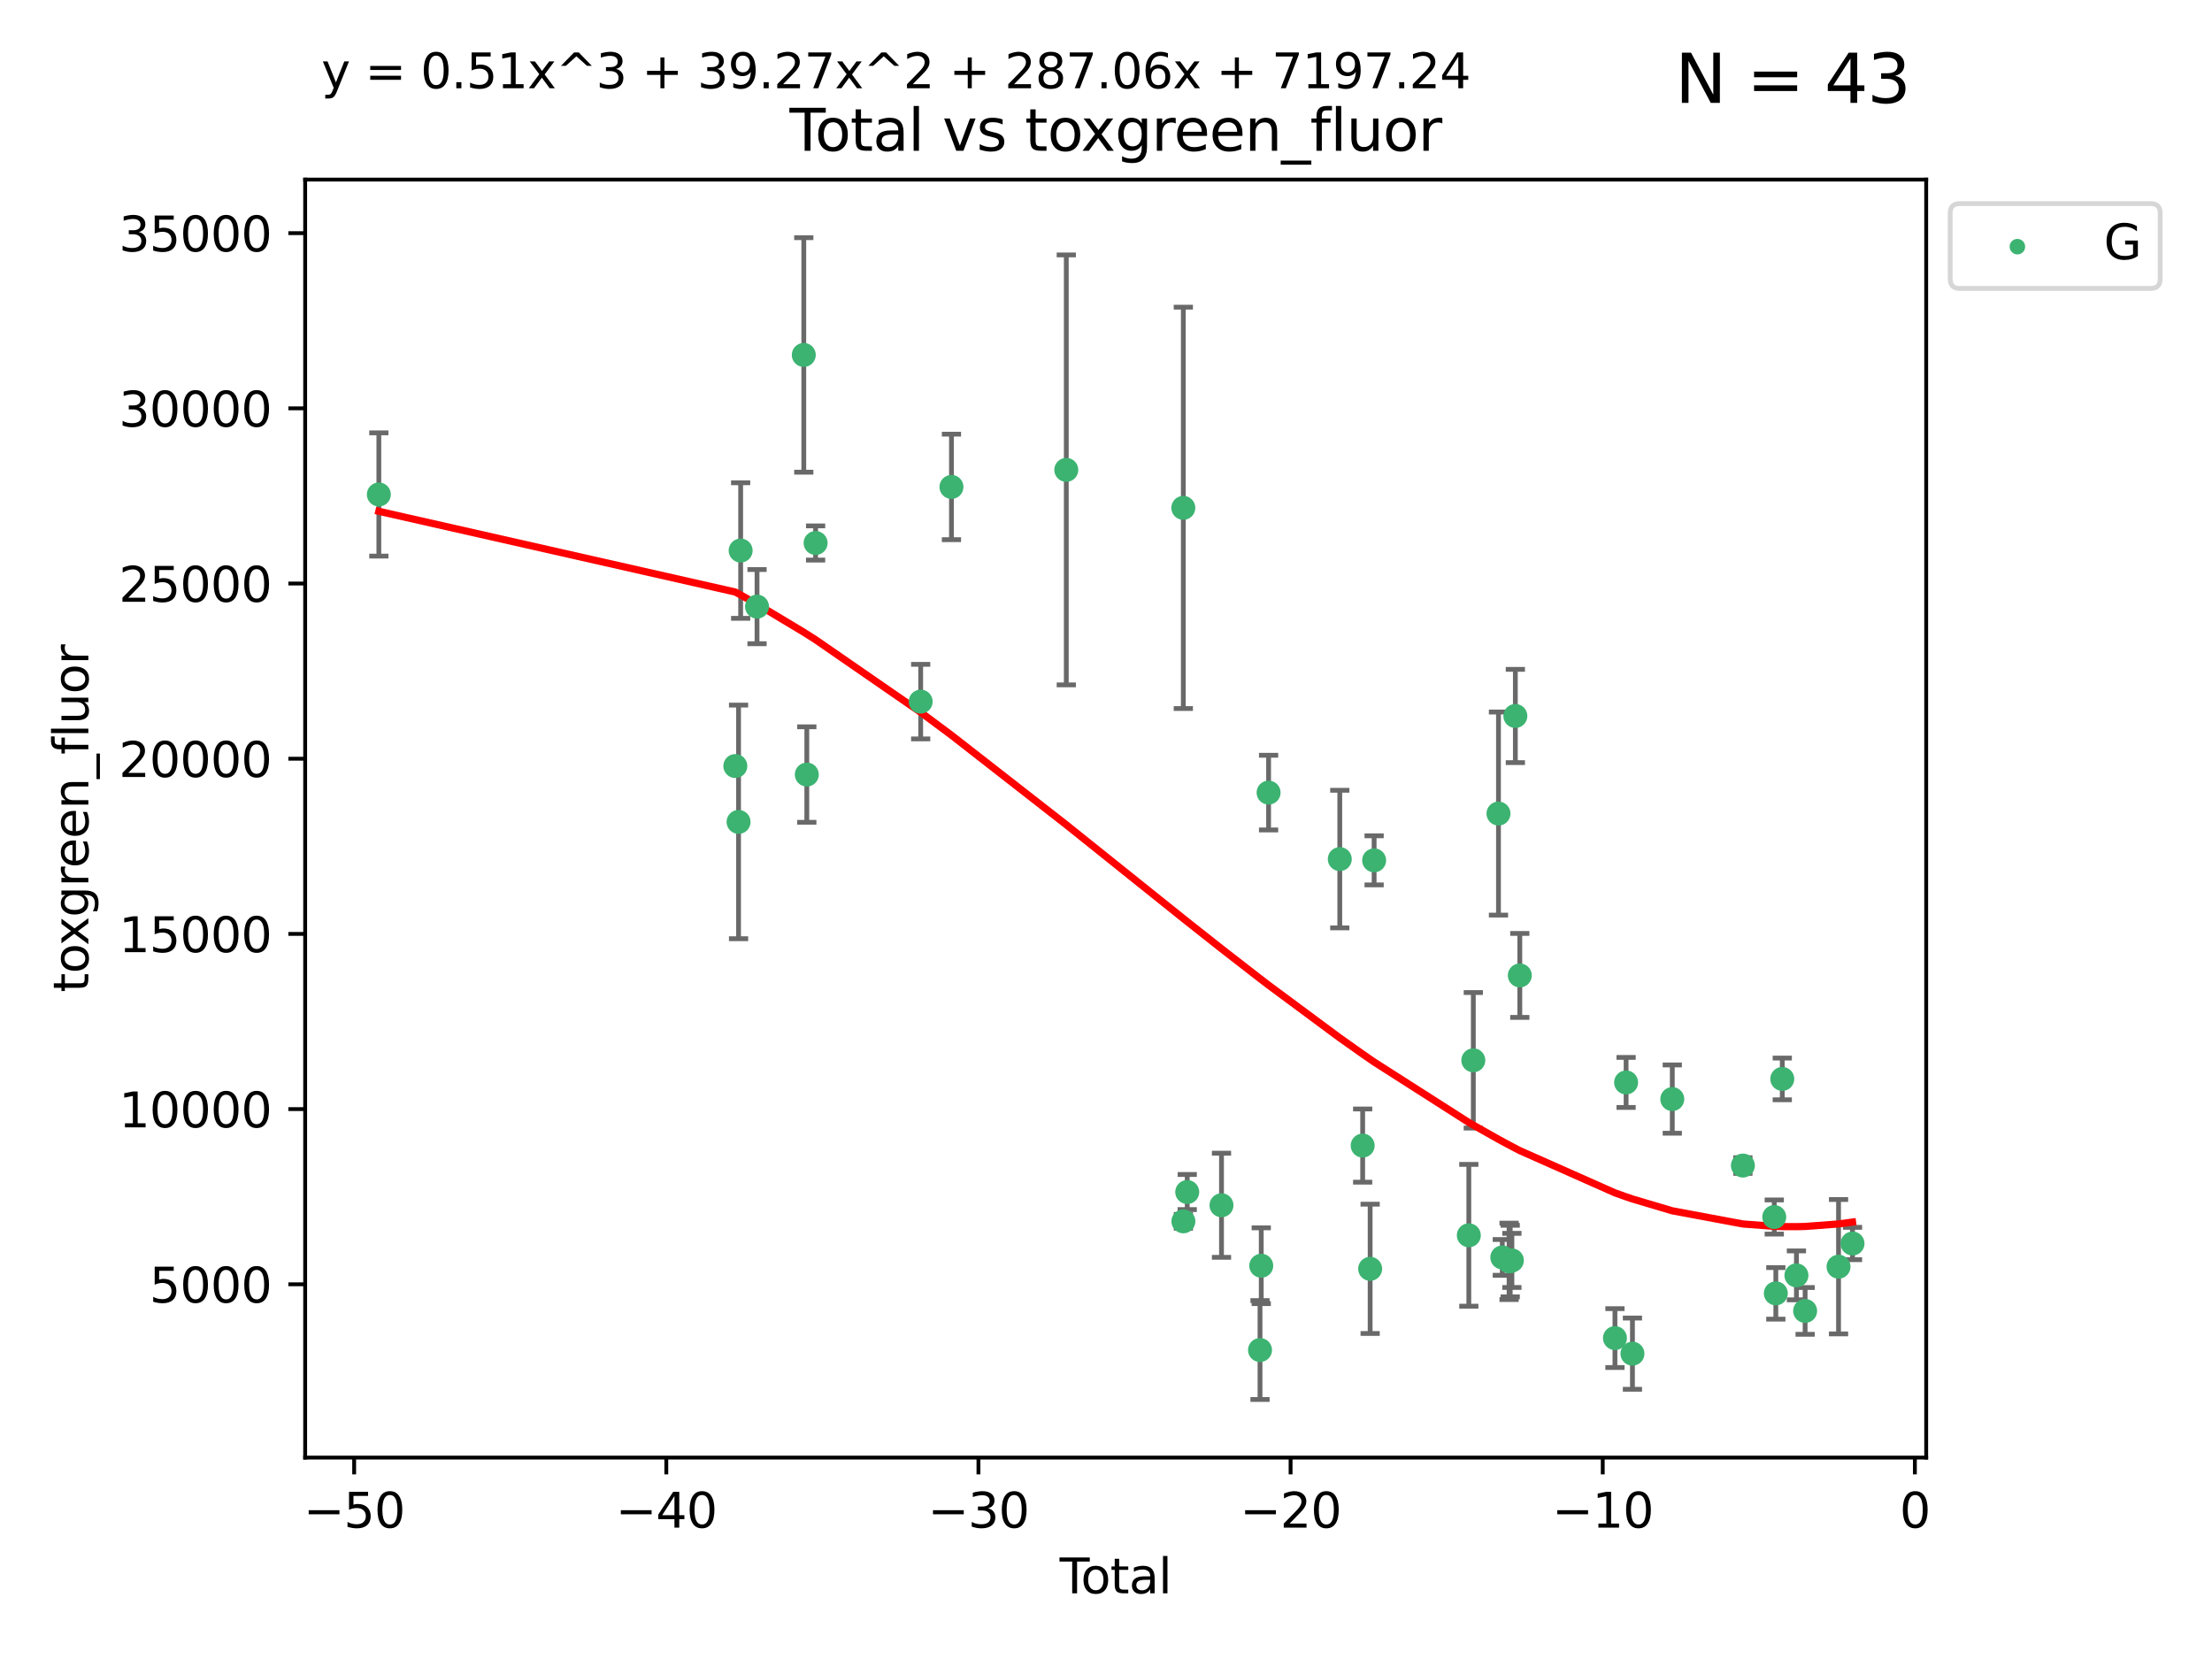 <?xml version="1.0" encoding="utf-8" standalone="no"?>
<!DOCTYPE svg PUBLIC "-//W3C//DTD SVG 1.1//EN"
  "http://www.w3.org/Graphics/SVG/1.1/DTD/svg11.dtd">
<svg xmlns:xlink="http://www.w3.org/1999/xlink" width="460.8pt" height="345.6pt" viewBox="0 0 460.8 345.6" xmlns="http://www.w3.org/2000/svg" version="1.1">
 <defs>
  <style type="text/css">*{stroke-linejoin: round; stroke-linecap: butt}</style>
 </defs>
 <g id="figure_1">
  <g id="patch_1">
   <path d="M 0 345.6 
L 460.8 345.6 
L 460.8 0 
L 0 0 
z
" style="fill: #ffffff"/>
  </g>
  <g id="axes_1">
   <g id="patch_2">
    <path d="M 63.571 303.64 
L 401.26 303.64 
L 401.26 37.411 
L 63.571 37.411 
z
" style="fill: #ffffff"/>
   </g>
   <g id="PathCollection_1">
    <defs>
     <path id="mf32ba7cc0c" d="M 0 1.118 
C 0.297 1.118 0.581 1 0.791 0.791 
C 1 0.581 1.118 0.297 1.118 0 
C 1.118 -0.297 1 -0.581 0.791 -0.791 
C 0.581 -1 0.297 -1.118 0 -1.118 
C -0.297 -1.118 -0.581 -1 -0.791 -0.791 
C -1 -0.581 -1.118 -0.297 -1.118 0 
C -1.118 0.297 -1 0.581 -0.791 0.791 
C -0.581 1 -0.297 1.118 0 1.118 
z
" style="stroke: #3cb371"/>
    </defs>
    <g clip-path="url(#p4ca403c9b9)">
     <use xlink:href="#mf32ba7cc0c" x="78.921" y="103.006" style="fill: #3cb371; stroke: #3cb371"/>
     <use xlink:href="#mf32ba7cc0c" x="153.182" y="159.58" style="fill: #3cb371; stroke: #3cb371"/>
     <use xlink:href="#mf32ba7cc0c" x="153.856" y="171.22" style="fill: #3cb371; stroke: #3cb371"/>
     <use xlink:href="#mf32ba7cc0c" x="154.291" y="114.689" style="fill: #3cb371; stroke: #3cb371"/>
     <use xlink:href="#mf32ba7cc0c" x="157.703" y="126.371" style="fill: #3cb371; stroke: #3cb371"/>
     <use xlink:href="#mf32ba7cc0c" x="167.443" y="73.939" style="fill: #3cb371; stroke: #3cb371"/>
     <use xlink:href="#mf32ba7cc0c" x="168.073" y="161.354" style="fill: #3cb371; stroke: #3cb371"/>
     <use xlink:href="#mf32ba7cc0c" x="169.905" y="113.116" style="fill: #3cb371; stroke: #3cb371"/>
     <use xlink:href="#mf32ba7cc0c" x="191.794" y="146.162" style="fill: #3cb371; stroke: #3cb371"/>
     <use xlink:href="#mf32ba7cc0c" x="198.207" y="101.435" style="fill: #3cb371; stroke: #3cb371"/>
     <use xlink:href="#mf32ba7cc0c" x="222.127" y="97.884" style="fill: #3cb371; stroke: #3cb371"/>
     <use xlink:href="#mf32ba7cc0c" x="246.507" y="105.795" style="fill: #3cb371; stroke: #3cb371"/>
     <use xlink:href="#mf32ba7cc0c" x="246.522" y="254.425" style="fill: #3cb371; stroke: #3cb371"/>
     <use xlink:href="#mf32ba7cc0c" x="247.323" y="248.323" style="fill: #3cb371; stroke: #3cb371"/>
     <use xlink:href="#mf32ba7cc0c" x="254.461" y="251.076" style="fill: #3cb371; stroke: #3cb371"/>
     <use xlink:href="#mf32ba7cc0c" x="262.485" y="281.238" style="fill: #3cb371; stroke: #3cb371"/>
     <use xlink:href="#mf32ba7cc0c" x="262.74" y="263.676" style="fill: #3cb371; stroke: #3cb371"/>
     <use xlink:href="#mf32ba7cc0c" x="264.27" y="165.114" style="fill: #3cb371; stroke: #3cb371"/>
     <use xlink:href="#mf32ba7cc0c" x="279.101" y="178.965" style="fill: #3cb371; stroke: #3cb371"/>
     <use xlink:href="#mf32ba7cc0c" x="283.868" y="238.645" style="fill: #3cb371; stroke: #3cb371"/>
     <use xlink:href="#mf32ba7cc0c" x="285.426" y="264.32" style="fill: #3cb371; stroke: #3cb371"/>
     <use xlink:href="#mf32ba7cc0c" x="286.256" y="179.225" style="fill: #3cb371; stroke: #3cb371"/>
     <use xlink:href="#mf32ba7cc0c" x="305.983" y="257.336" style="fill: #3cb371; stroke: #3cb371"/>
     <use xlink:href="#mf32ba7cc0c" x="306.919" y="220.881" style="fill: #3cb371; stroke: #3cb371"/>
     <use xlink:href="#mf32ba7cc0c" x="312.16" y="169.48" style="fill: #3cb371; stroke: #3cb371"/>
     <use xlink:href="#mf32ba7cc0c" x="312.958" y="261.943" style="fill: #3cb371; stroke: #3cb371"/>
     <use xlink:href="#mf32ba7cc0c" x="314.367" y="262.761" style="fill: #3cb371; stroke: #3cb371"/>
     <use xlink:href="#mf32ba7cc0c" x="314.606" y="262.706" style="fill: #3cb371; stroke: #3cb371"/>
     <use xlink:href="#mf32ba7cc0c" x="314.954" y="262.569" style="fill: #3cb371; stroke: #3cb371"/>
     <use xlink:href="#mf32ba7cc0c" x="315.677" y="149.15" style="fill: #3cb371; stroke: #3cb371"/>
     <use xlink:href="#mf32ba7cc0c" x="316.605" y="203.198" style="fill: #3cb371; stroke: #3cb371"/>
     <use xlink:href="#mf32ba7cc0c" x="336.424" y="278.747" style="fill: #3cb371; stroke: #3cb371"/>
     <use xlink:href="#mf32ba7cc0c" x="338.746" y="225.494" style="fill: #3cb371; stroke: #3cb371"/>
     <use xlink:href="#mf32ba7cc0c" x="340.068" y="281.992" style="fill: #3cb371; stroke: #3cb371"/>
     <use xlink:href="#mf32ba7cc0c" x="348.366" y="228.959" style="fill: #3cb371; stroke: #3cb371"/>
     <use xlink:href="#mf32ba7cc0c" x="363.077" y="242.808" style="fill: #3cb371; stroke: #3cb371"/>
     <use xlink:href="#mf32ba7cc0c" x="369.611" y="253.528" style="fill: #3cb371; stroke: #3cb371"/>
     <use xlink:href="#mf32ba7cc0c" x="369.937" y="269.432" style="fill: #3cb371; stroke: #3cb371"/>
     <use xlink:href="#mf32ba7cc0c" x="371.279" y="224.761" style="fill: #3cb371; stroke: #3cb371"/>
     <use xlink:href="#mf32ba7cc0c" x="374.23" y="265.683" style="fill: #3cb371; stroke: #3cb371"/>
     <use xlink:href="#mf32ba7cc0c" x="376.04" y="273.09" style="fill: #3cb371; stroke: #3cb371"/>
     <use xlink:href="#mf32ba7cc0c" x="383.001" y="263.876" style="fill: #3cb371; stroke: #3cb371"/>
     <use xlink:href="#mf32ba7cc0c" x="385.911" y="259.048" style="fill: #3cb371; stroke: #3cb371"/>
    </g>
   </g>
   <g id="matplotlib.axis_1">
    <g id="xtick_1">
     <g id="line2d_1">
      <defs>
       <path id="m88206a048a" d="M 0 0 
L 0 3.5 
" style="stroke: #000000; stroke-width: 0.8"/>
      </defs>
      <g>
       <use xlink:href="#m88206a048a" x="73.777" y="303.64" style="stroke: #000000; stroke-width: 0.8"/>
      </g>
     </g>
     <g id="text_1">
      <!-- −50 -->
      <g transform="translate(63.224 318.238)scale(0.1 -0.1)">
       <defs>
        <path id="DejaVuSans-2212" d="M 678 2272 
L 4684 2272 
L 4684 1741 
L 678 1741 
L 678 2272 
z
" transform="scale(0.016)"/>
        <path id="DejaVuSans-35" d="M 691 4666 
L 3169 4666 
L 3169 4134 
L 1269 4134 
L 1269 2991 
Q 1406 3038 1543 3061 
Q 1681 3084 1819 3084 
Q 2600 3084 3056 2656 
Q 3513 2228 3513 1497 
Q 3513 744 3044 326 
Q 2575 -91 1722 -91 
Q 1428 -91 1123 -41 
Q 819 9 494 109 
L 494 744 
Q 775 591 1075 516 
Q 1375 441 1709 441 
Q 2250 441 2565 725 
Q 2881 1009 2881 1497 
Q 2881 1984 2565 2268 
Q 2250 2553 1709 2553 
Q 1456 2553 1204 2497 
Q 953 2441 691 2322 
L 691 4666 
z
" transform="scale(0.016)"/>
        <path id="DejaVuSans-30" d="M 2034 4250 
Q 1547 4250 1301 3770 
Q 1056 3291 1056 2328 
Q 1056 1369 1301 889 
Q 1547 409 2034 409 
Q 2525 409 2770 889 
Q 3016 1369 3016 2328 
Q 3016 3291 2770 3770 
Q 2525 4250 2034 4250 
z
M 2034 4750 
Q 2819 4750 3233 4129 
Q 3647 3509 3647 2328 
Q 3647 1150 3233 529 
Q 2819 -91 2034 -91 
Q 1250 -91 836 529 
Q 422 1150 422 2328 
Q 422 3509 836 4129 
Q 1250 4750 2034 4750 
z
" transform="scale(0.016)"/>
       </defs>
       <use xlink:href="#DejaVuSans-2212"/>
       <use xlink:href="#DejaVuSans-35" x="83.789"/>
       <use xlink:href="#DejaVuSans-30" x="147.412"/>
      </g>
     </g>
    </g>
    <g id="xtick_2">
     <g id="line2d_2">
      <g>
       <use xlink:href="#m88206a048a" x="138.802" y="303.64" style="stroke: #000000; stroke-width: 0.8"/>
      </g>
     </g>
     <g id="text_2">
      <!-- −40 -->
      <g transform="translate(128.25 318.238)scale(0.1 -0.1)">
       <defs>
        <path id="DejaVuSans-34" d="M 2419 4116 
L 825 1625 
L 2419 1625 
L 2419 4116 
z
M 2253 4666 
L 3047 4666 
L 3047 1625 
L 3713 1625 
L 3713 1100 
L 3047 1100 
L 3047 0 
L 2419 0 
L 2419 1100 
L 313 1100 
L 313 1709 
L 2253 4666 
z
" transform="scale(0.016)"/>
       </defs>
       <use xlink:href="#DejaVuSans-2212"/>
       <use xlink:href="#DejaVuSans-34" x="83.789"/>
       <use xlink:href="#DejaVuSans-30" x="147.412"/>
      </g>
     </g>
    </g>
    <g id="xtick_3">
     <g id="line2d_3">
      <g>
       <use xlink:href="#m88206a048a" x="203.828" y="303.64" style="stroke: #000000; stroke-width: 0.8"/>
      </g>
     </g>
     <g id="text_3">
      <!-- −30 -->
      <g transform="translate(193.275 318.238)scale(0.1 -0.1)">
       <defs>
        <path id="DejaVuSans-33" d="M 2597 2516 
Q 3050 2419 3304 2112 
Q 3559 1806 3559 1356 
Q 3559 666 3084 287 
Q 2609 -91 1734 -91 
Q 1441 -91 1130 -33 
Q 819 25 488 141 
L 488 750 
Q 750 597 1062 519 
Q 1375 441 1716 441 
Q 2309 441 2620 675 
Q 2931 909 2931 1356 
Q 2931 1769 2642 2001 
Q 2353 2234 1838 2234 
L 1294 2234 
L 1294 2753 
L 1863 2753 
Q 2328 2753 2575 2939 
Q 2822 3125 2822 3475 
Q 2822 3834 2567 4026 
Q 2313 4219 1838 4219 
Q 1578 4219 1281 4162 
Q 984 4106 628 3988 
L 628 4550 
Q 988 4650 1302 4700 
Q 1616 4750 1894 4750 
Q 2613 4750 3031 4423 
Q 3450 4097 3450 3541 
Q 3450 3153 3228 2886 
Q 3006 2619 2597 2516 
z
" transform="scale(0.016)"/>
       </defs>
       <use xlink:href="#DejaVuSans-2212"/>
       <use xlink:href="#DejaVuSans-33" x="83.789"/>
       <use xlink:href="#DejaVuSans-30" x="147.412"/>
      </g>
     </g>
    </g>
    <g id="xtick_4">
     <g id="line2d_4">
      <g>
       <use xlink:href="#m88206a048a" x="268.853" y="303.64" style="stroke: #000000; stroke-width: 0.8"/>
      </g>
     </g>
     <g id="text_4">
      <!-- −20 -->
      <g transform="translate(258.301 318.238)scale(0.1 -0.1)">
       <defs>
        <path id="DejaVuSans-32" d="M 1228 531 
L 3431 531 
L 3431 0 
L 469 0 
L 469 531 
Q 828 903 1448 1529 
Q 2069 2156 2228 2338 
Q 2531 2678 2651 2914 
Q 2772 3150 2772 3378 
Q 2772 3750 2511 3984 
Q 2250 4219 1831 4219 
Q 1534 4219 1204 4116 
Q 875 4013 500 3803 
L 500 4441 
Q 881 4594 1212 4672 
Q 1544 4750 1819 4750 
Q 2544 4750 2975 4387 
Q 3406 4025 3406 3419 
Q 3406 3131 3298 2873 
Q 3191 2616 2906 2266 
Q 2828 2175 2409 1742 
Q 1991 1309 1228 531 
z
" transform="scale(0.016)"/>
       </defs>
       <use xlink:href="#DejaVuSans-2212"/>
       <use xlink:href="#DejaVuSans-32" x="83.789"/>
       <use xlink:href="#DejaVuSans-30" x="147.412"/>
      </g>
     </g>
    </g>
    <g id="xtick_5">
     <g id="line2d_5">
      <g>
       <use xlink:href="#m88206a048a" x="333.879" y="303.64" style="stroke: #000000; stroke-width: 0.8"/>
      </g>
     </g>
     <g id="text_5">
      <!-- −10 -->
      <g transform="translate(323.327 318.238)scale(0.1 -0.1)">
       <defs>
        <path id="DejaVuSans-31" d="M 794 531 
L 1825 531 
L 1825 4091 
L 703 3866 
L 703 4441 
L 1819 4666 
L 2450 4666 
L 2450 531 
L 3481 531 
L 3481 0 
L 794 0 
L 794 531 
z
" transform="scale(0.016)"/>
       </defs>
       <use xlink:href="#DejaVuSans-2212"/>
       <use xlink:href="#DejaVuSans-31" x="83.789"/>
       <use xlink:href="#DejaVuSans-30" x="147.412"/>
      </g>
     </g>
    </g>
    <g id="xtick_6">
     <g id="line2d_6">
      <g>
       <use xlink:href="#m88206a048a" x="398.905" y="303.64" style="stroke: #000000; stroke-width: 0.8"/>
      </g>
     </g>
     <g id="text_6">
      <!-- 0 -->
      <g transform="translate(395.723 318.238)scale(0.1 -0.1)">
       <use xlink:href="#DejaVuSans-30"/>
      </g>
     </g>
    </g>
    <g id="text_7">
     <!-- Total -->
     <g transform="translate(220.739 331.917)scale(0.1 -0.1)">
      <defs>
       <path id="DejaVuSans-54" d="M -19 4666 
L 3928 4666 
L 3928 4134 
L 2272 4134 
L 2272 0 
L 1638 0 
L 1638 4134 
L -19 4134 
L -19 4666 
z
" transform="scale(0.016)"/>
       <path id="DejaVuSans-6f" d="M 1959 3097 
Q 1497 3097 1228 2736 
Q 959 2375 959 1747 
Q 959 1119 1226 758 
Q 1494 397 1959 397 
Q 2419 397 2687 759 
Q 2956 1122 2956 1747 
Q 2956 2369 2687 2733 
Q 2419 3097 1959 3097 
z
M 1959 3584 
Q 2709 3584 3137 3096 
Q 3566 2609 3566 1747 
Q 3566 888 3137 398 
Q 2709 -91 1959 -91 
Q 1206 -91 779 398 
Q 353 888 353 1747 
Q 353 2609 779 3096 
Q 1206 3584 1959 3584 
z
" transform="scale(0.016)"/>
       <path id="DejaVuSans-74" d="M 1172 4494 
L 1172 3500 
L 2356 3500 
L 2356 3053 
L 1172 3053 
L 1172 1153 
Q 1172 725 1289 603 
Q 1406 481 1766 481 
L 2356 481 
L 2356 0 
L 1766 0 
Q 1100 0 847 248 
Q 594 497 594 1153 
L 594 3053 
L 172 3053 
L 172 3500 
L 594 3500 
L 594 4494 
L 1172 4494 
z
" transform="scale(0.016)"/>
       <path id="DejaVuSans-61" d="M 2194 1759 
Q 1497 1759 1228 1600 
Q 959 1441 959 1056 
Q 959 750 1161 570 
Q 1363 391 1709 391 
Q 2188 391 2477 730 
Q 2766 1069 2766 1631 
L 2766 1759 
L 2194 1759 
z
M 3341 1997 
L 3341 0 
L 2766 0 
L 2766 531 
Q 2569 213 2275 61 
Q 1981 -91 1556 -91 
Q 1019 -91 701 211 
Q 384 513 384 1019 
Q 384 1609 779 1909 
Q 1175 2209 1959 2209 
L 2766 2209 
L 2766 2266 
Q 2766 2663 2505 2880 
Q 2244 3097 1772 3097 
Q 1472 3097 1187 3025 
Q 903 2953 641 2809 
L 641 3341 
Q 956 3463 1253 3523 
Q 1550 3584 1831 3584 
Q 2591 3584 2966 3190 
Q 3341 2797 3341 1997 
z
" transform="scale(0.016)"/>
       <path id="DejaVuSans-6c" d="M 603 4863 
L 1178 4863 
L 1178 0 
L 603 0 
L 603 4863 
z
" transform="scale(0.016)"/>
      </defs>
      <use xlink:href="#DejaVuSans-54"/>
      <use xlink:href="#DejaVuSans-6f" x="44.084"/>
      <use xlink:href="#DejaVuSans-74" x="105.266"/>
      <use xlink:href="#DejaVuSans-61" x="144.475"/>
      <use xlink:href="#DejaVuSans-6c" x="205.754"/>
     </g>
    </g>
   </g>
   <g id="matplotlib.axis_2">
    <g id="ytick_1">
     <g id="line2d_7">
      <defs>
       <path id="m7c8412d8f4" d="M 0 0 
L -3.5 0 
" style="stroke: #000000; stroke-width: 0.8"/>
      </defs>
      <g>
       <use xlink:href="#m7c8412d8f4" x="63.571" y="267.545" style="stroke: #000000; stroke-width: 0.8"/>
      </g>
     </g>
     <g id="text_8">
      <!-- 5000 -->
      <g transform="translate(31.121 271.344)scale(0.1 -0.1)">
       <use xlink:href="#DejaVuSans-35"/>
       <use xlink:href="#DejaVuSans-30" x="63.623"/>
       <use xlink:href="#DejaVuSans-30" x="127.246"/>
       <use xlink:href="#DejaVuSans-30" x="190.869"/>
      </g>
     </g>
    </g>
    <g id="ytick_2">
     <g id="line2d_8">
      <g>
       <use xlink:href="#m7c8412d8f4" x="63.571" y="231.049" style="stroke: #000000; stroke-width: 0.8"/>
      </g>
     </g>
     <g id="text_9">
      <!-- 10000 -->
      <g transform="translate(24.759 234.849)scale(0.1 -0.1)">
       <use xlink:href="#DejaVuSans-31"/>
       <use xlink:href="#DejaVuSans-30" x="63.623"/>
       <use xlink:href="#DejaVuSans-30" x="127.246"/>
       <use xlink:href="#DejaVuSans-30" x="190.869"/>
       <use xlink:href="#DejaVuSans-30" x="254.492"/>
      </g>
     </g>
    </g>
    <g id="ytick_3">
     <g id="line2d_9">
      <g>
       <use xlink:href="#m7c8412d8f4" x="63.571" y="194.553" style="stroke: #000000; stroke-width: 0.8"/>
      </g>
     </g>
     <g id="text_10">
      <!-- 15000 -->
      <g transform="translate(24.759 198.353)scale(0.1 -0.1)">
       <use xlink:href="#DejaVuSans-31"/>
       <use xlink:href="#DejaVuSans-35" x="63.623"/>
       <use xlink:href="#DejaVuSans-30" x="127.246"/>
       <use xlink:href="#DejaVuSans-30" x="190.869"/>
       <use xlink:href="#DejaVuSans-30" x="254.492"/>
      </g>
     </g>
    </g>
    <g id="ytick_4">
     <g id="line2d_10">
      <g>
       <use xlink:href="#m7c8412d8f4" x="63.571" y="158.058" style="stroke: #000000; stroke-width: 0.8"/>
      </g>
     </g>
     <g id="text_11">
      <!-- 20000 -->
      <g transform="translate(24.759 161.857)scale(0.1 -0.1)">
       <use xlink:href="#DejaVuSans-32"/>
       <use xlink:href="#DejaVuSans-30" x="63.623"/>
       <use xlink:href="#DejaVuSans-30" x="127.246"/>
       <use xlink:href="#DejaVuSans-30" x="190.869"/>
       <use xlink:href="#DejaVuSans-30" x="254.492"/>
      </g>
     </g>
    </g>
    <g id="ytick_5">
     <g id="line2d_11">
      <g>
       <use xlink:href="#m7c8412d8f4" x="63.571" y="121.562" style="stroke: #000000; stroke-width: 0.8"/>
      </g>
     </g>
     <g id="text_12">
      <!-- 25000 -->
      <g transform="translate(24.759 125.361)scale(0.1 -0.1)">
       <use xlink:href="#DejaVuSans-32"/>
       <use xlink:href="#DejaVuSans-35" x="63.623"/>
       <use xlink:href="#DejaVuSans-30" x="127.246"/>
       <use xlink:href="#DejaVuSans-30" x="190.869"/>
       <use xlink:href="#DejaVuSans-30" x="254.492"/>
      </g>
     </g>
    </g>
    <g id="ytick_6">
     <g id="line2d_12">
      <g>
       <use xlink:href="#m7c8412d8f4" x="63.571" y="85.066" style="stroke: #000000; stroke-width: 0.8"/>
      </g>
     </g>
     <g id="text_13">
      <!-- 30000 -->
      <g transform="translate(24.759 88.865)scale(0.1 -0.1)">
       <use xlink:href="#DejaVuSans-33"/>
       <use xlink:href="#DejaVuSans-30" x="63.623"/>
       <use xlink:href="#DejaVuSans-30" x="127.246"/>
       <use xlink:href="#DejaVuSans-30" x="190.869"/>
       <use xlink:href="#DejaVuSans-30" x="254.492"/>
      </g>
     </g>
    </g>
    <g id="ytick_7">
     <g id="line2d_13">
      <g>
       <use xlink:href="#m7c8412d8f4" x="63.571" y="48.57" style="stroke: #000000; stroke-width: 0.8"/>
      </g>
     </g>
     <g id="text_14">
      <!-- 35000 -->
      <g transform="translate(24.759 52.369)scale(0.1 -0.1)">
       <use xlink:href="#DejaVuSans-33"/>
       <use xlink:href="#DejaVuSans-35" x="63.623"/>
       <use xlink:href="#DejaVuSans-30" x="127.246"/>
       <use xlink:href="#DejaVuSans-30" x="190.869"/>
       <use xlink:href="#DejaVuSans-30" x="254.492"/>
      </g>
     </g>
    </g>
    <g id="text_15">
     <!-- toxgreen_fluor -->
     <g transform="translate(18.401 206.72)rotate(-90)scale(0.1 -0.1)">
      <defs>
       <path id="DejaVuSans-78" d="M 3513 3500 
L 2247 1797 
L 3578 0 
L 2900 0 
L 1881 1375 
L 863 0 
L 184 0 
L 1544 1831 
L 300 3500 
L 978 3500 
L 1906 2253 
L 2834 3500 
L 3513 3500 
z
" transform="scale(0.016)"/>
       <path id="DejaVuSans-67" d="M 2906 1791 
Q 2906 2416 2648 2759 
Q 2391 3103 1925 3103 
Q 1463 3103 1205 2759 
Q 947 2416 947 1791 
Q 947 1169 1205 825 
Q 1463 481 1925 481 
Q 2391 481 2648 825 
Q 2906 1169 2906 1791 
z
M 3481 434 
Q 3481 -459 3084 -895 
Q 2688 -1331 1869 -1331 
Q 1566 -1331 1297 -1286 
Q 1028 -1241 775 -1147 
L 775 -588 
Q 1028 -725 1275 -790 
Q 1522 -856 1778 -856 
Q 2344 -856 2625 -561 
Q 2906 -266 2906 331 
L 2906 616 
Q 2728 306 2450 153 
Q 2172 0 1784 0 
Q 1141 0 747 490 
Q 353 981 353 1791 
Q 353 2603 747 3093 
Q 1141 3584 1784 3584 
Q 2172 3584 2450 3431 
Q 2728 3278 2906 2969 
L 2906 3500 
L 3481 3500 
L 3481 434 
z
" transform="scale(0.016)"/>
       <path id="DejaVuSans-72" d="M 2631 2963 
Q 2534 3019 2420 3045 
Q 2306 3072 2169 3072 
Q 1681 3072 1420 2755 
Q 1159 2438 1159 1844 
L 1159 0 
L 581 0 
L 581 3500 
L 1159 3500 
L 1159 2956 
Q 1341 3275 1631 3429 
Q 1922 3584 2338 3584 
Q 2397 3584 2469 3576 
Q 2541 3569 2628 3553 
L 2631 2963 
z
" transform="scale(0.016)"/>
       <path id="DejaVuSans-65" d="M 3597 1894 
L 3597 1613 
L 953 1613 
Q 991 1019 1311 708 
Q 1631 397 2203 397 
Q 2534 397 2845 478 
Q 3156 559 3463 722 
L 3463 178 
Q 3153 47 2828 -22 
Q 2503 -91 2169 -91 
Q 1331 -91 842 396 
Q 353 884 353 1716 
Q 353 2575 817 3079 
Q 1281 3584 2069 3584 
Q 2775 3584 3186 3129 
Q 3597 2675 3597 1894 
z
M 3022 2063 
Q 3016 2534 2758 2815 
Q 2500 3097 2075 3097 
Q 1594 3097 1305 2825 
Q 1016 2553 972 2059 
L 3022 2063 
z
" transform="scale(0.016)"/>
       <path id="DejaVuSans-6e" d="M 3513 2113 
L 3513 0 
L 2938 0 
L 2938 2094 
Q 2938 2591 2744 2837 
Q 2550 3084 2163 3084 
Q 1697 3084 1428 2787 
Q 1159 2491 1159 1978 
L 1159 0 
L 581 0 
L 581 3500 
L 1159 3500 
L 1159 2956 
Q 1366 3272 1645 3428 
Q 1925 3584 2291 3584 
Q 2894 3584 3203 3211 
Q 3513 2838 3513 2113 
z
" transform="scale(0.016)"/>
       <path id="DejaVuSans-5f" d="M 3263 -1063 
L 3263 -1509 
L -63 -1509 
L -63 -1063 
L 3263 -1063 
z
" transform="scale(0.016)"/>
       <path id="DejaVuSans-66" d="M 2375 4863 
L 2375 4384 
L 1825 4384 
Q 1516 4384 1395 4259 
Q 1275 4134 1275 3809 
L 1275 3500 
L 2222 3500 
L 2222 3053 
L 1275 3053 
L 1275 0 
L 697 0 
L 697 3053 
L 147 3053 
L 147 3500 
L 697 3500 
L 697 3744 
Q 697 4328 969 4595 
Q 1241 4863 1831 4863 
L 2375 4863 
z
" transform="scale(0.016)"/>
       <path id="DejaVuSans-75" d="M 544 1381 
L 544 3500 
L 1119 3500 
L 1119 1403 
Q 1119 906 1312 657 
Q 1506 409 1894 409 
Q 2359 409 2629 706 
Q 2900 1003 2900 1516 
L 2900 3500 
L 3475 3500 
L 3475 0 
L 2900 0 
L 2900 538 
Q 2691 219 2414 64 
Q 2138 -91 1772 -91 
Q 1169 -91 856 284 
Q 544 659 544 1381 
z
M 1991 3584 
L 1991 3584 
z
" transform="scale(0.016)"/>
      </defs>
      <use xlink:href="#DejaVuSans-74"/>
      <use xlink:href="#DejaVuSans-6f" x="39.209"/>
      <use xlink:href="#DejaVuSans-78" x="97.266"/>
      <use xlink:href="#DejaVuSans-67" x="156.445"/>
      <use xlink:href="#DejaVuSans-72" x="219.922"/>
      <use xlink:href="#DejaVuSans-65" x="258.785"/>
      <use xlink:href="#DejaVuSans-65" x="320.309"/>
      <use xlink:href="#DejaVuSans-6e" x="381.832"/>
      <use xlink:href="#DejaVuSans-5f" x="445.211"/>
      <use xlink:href="#DejaVuSans-66" x="495.211"/>
      <use xlink:href="#DejaVuSans-6c" x="530.416"/>
      <use xlink:href="#DejaVuSans-75" x="558.199"/>
      <use xlink:href="#DejaVuSans-6f" x="621.578"/>
      <use xlink:href="#DejaVuSans-72" x="682.76"/>
     </g>
    </g>
   </g>
   <g id="LineCollection_1">
    <path d="M 78.921 115.843 
L 78.921 90.169 
" clip-path="url(#p4ca403c9b9)" style="fill: none; stroke: #696969"/>
    <path d="M 153.182 160.078 
L 153.182 159.081 
" clip-path="url(#p4ca403c9b9)" style="fill: none; stroke: #696969"/>
    <path d="M 153.856 195.552 
L 153.856 146.888 
" clip-path="url(#p4ca403c9b9)" style="fill: none; stroke: #696969"/>
    <path d="M 154.291 128.81 
L 154.291 100.568 
" clip-path="url(#p4ca403c9b9)" style="fill: none; stroke: #696969"/>
    <path d="M 157.703 134.098 
L 157.703 118.643 
" clip-path="url(#p4ca403c9b9)" style="fill: none; stroke: #696969"/>
    <path d="M 167.443 98.365 
L 167.443 49.513 
" clip-path="url(#p4ca403c9b9)" style="fill: none; stroke: #696969"/>
    <path d="M 168.073 171.299 
L 168.073 151.408 
" clip-path="url(#p4ca403c9b9)" style="fill: none; stroke: #696969"/>
    <path d="M 169.905 116.675 
L 169.905 109.556 
" clip-path="url(#p4ca403c9b9)" style="fill: none; stroke: #696969"/>
    <path d="M 191.794 153.929 
L 191.794 138.396 
" clip-path="url(#p4ca403c9b9)" style="fill: none; stroke: #696969"/>
    <path d="M 198.207 112.422 
L 198.207 90.447 
" clip-path="url(#p4ca403c9b9)" style="fill: none; stroke: #696969"/>
    <path d="M 222.127 142.669 
L 222.127 53.099 
" clip-path="url(#p4ca403c9b9)" style="fill: none; stroke: #696969"/>
    <path d="M 246.507 147.599 
L 246.507 63.992 
" clip-path="url(#p4ca403c9b9)" style="fill: none; stroke: #696969"/>
    <path d="M 246.522 255.864 
L 246.522 252.985 
" clip-path="url(#p4ca403c9b9)" style="fill: none; stroke: #696969"/>
    <path d="M 247.323 251.978 
L 247.323 244.667 
" clip-path="url(#p4ca403c9b9)" style="fill: none; stroke: #696969"/>
    <path d="M 254.461 261.924 
L 254.461 240.229 
" clip-path="url(#p4ca403c9b9)" style="fill: none; stroke: #696969"/>
    <path d="M 262.485 291.539 
L 262.485 270.938 
" clip-path="url(#p4ca403c9b9)" style="fill: none; stroke: #696969"/>
    <path d="M 262.74 271.567 
L 262.74 255.784 
" clip-path="url(#p4ca403c9b9)" style="fill: none; stroke: #696969"/>
    <path d="M 264.27 172.892 
L 264.27 157.336 
" clip-path="url(#p4ca403c9b9)" style="fill: none; stroke: #696969"/>
    <path d="M 279.101 193.299 
L 279.101 164.63 
" clip-path="url(#p4ca403c9b9)" style="fill: none; stroke: #696969"/>
    <path d="M 283.868 246.267 
L 283.868 231.023 
" clip-path="url(#p4ca403c9b9)" style="fill: none; stroke: #696969"/>
    <path d="M 285.426 277.786 
L 285.426 250.854 
" clip-path="url(#p4ca403c9b9)" style="fill: none; stroke: #696969"/>
    <path d="M 286.256 184.338 
L 286.256 174.112 
" clip-path="url(#p4ca403c9b9)" style="fill: none; stroke: #696969"/>
    <path d="M 305.983 272.107 
L 305.983 242.564 
" clip-path="url(#p4ca403c9b9)" style="fill: none; stroke: #696969"/>
    <path d="M 306.919 234.995 
L 306.919 206.766 
" clip-path="url(#p4ca403c9b9)" style="fill: none; stroke: #696969"/>
    <path d="M 312.16 190.629 
L 312.16 148.33 
" clip-path="url(#p4ca403c9b9)" style="fill: none; stroke: #696969"/>
    <path d="M 312.958 265.668 
L 312.958 258.218 
" clip-path="url(#p4ca403c9b9)" style="fill: none; stroke: #696969"/>
    <path d="M 314.367 270.725 
L 314.367 254.797 
" clip-path="url(#p4ca403c9b9)" style="fill: none; stroke: #696969"/>
    <path d="M 314.606 270.158 
L 314.606 255.254 
" clip-path="url(#p4ca403c9b9)" style="fill: none; stroke: #696969"/>
    <path d="M 314.954 268.206 
L 314.954 256.931 
" clip-path="url(#p4ca403c9b9)" style="fill: none; stroke: #696969"/>
    <path d="M 315.677 158.862 
L 315.677 139.437 
" clip-path="url(#p4ca403c9b9)" style="fill: none; stroke: #696969"/>
    <path d="M 316.605 211.945 
L 316.605 194.451 
" clip-path="url(#p4ca403c9b9)" style="fill: none; stroke: #696969"/>
    <path d="M 336.424 284.877 
L 336.424 272.617 
" clip-path="url(#p4ca403c9b9)" style="fill: none; stroke: #696969"/>
    <path d="M 338.746 230.704 
L 338.746 220.284 
" clip-path="url(#p4ca403c9b9)" style="fill: none; stroke: #696969"/>
    <path d="M 340.068 289.409 
L 340.068 274.575 
" clip-path="url(#p4ca403c9b9)" style="fill: none; stroke: #696969"/>
    <path d="M 348.366 236.068 
L 348.366 221.849 
" clip-path="url(#p4ca403c9b9)" style="fill: none; stroke: #696969"/>
    <path d="M 363.077 244.439 
L 363.077 241.177 
" clip-path="url(#p4ca403c9b9)" style="fill: none; stroke: #696969"/>
    <path d="M 369.611 257.087 
L 369.611 249.969 
" clip-path="url(#p4ca403c9b9)" style="fill: none; stroke: #696969"/>
    <path d="M 369.937 274.801 
L 369.937 264.064 
" clip-path="url(#p4ca403c9b9)" style="fill: none; stroke: #696969"/>
    <path d="M 371.279 229.107 
L 371.279 220.415 
" clip-path="url(#p4ca403c9b9)" style="fill: none; stroke: #696969"/>
    <path d="M 374.23 270.779 
L 374.23 260.586 
" clip-path="url(#p4ca403c9b9)" style="fill: none; stroke: #696969"/>
    <path d="M 376.04 277.962 
L 376.04 268.219 
" clip-path="url(#p4ca403c9b9)" style="fill: none; stroke: #696969"/>
    <path d="M 383.001 277.872 
L 383.001 249.88 
" clip-path="url(#p4ca403c9b9)" style="fill: none; stroke: #696969"/>
    <path d="M 385.911 262.42 
L 385.911 255.677 
" clip-path="url(#p4ca403c9b9)" style="fill: none; stroke: #696969"/>
   </g>
   <g id="line2d_14">
    <defs>
     <path id="m6b23f76173" d="M 2 0 
L -2 -0 
" style="stroke: #696969"/>
    </defs>
    <g clip-path="url(#p4ca403c9b9)">
     <use xlink:href="#m6b23f76173" x="78.921" y="115.843" style="fill: #696969; stroke: #696969"/>
     <use xlink:href="#m6b23f76173" x="153.182" y="160.078" style="fill: #696969; stroke: #696969"/>
     <use xlink:href="#m6b23f76173" x="153.856" y="195.552" style="fill: #696969; stroke: #696969"/>
     <use xlink:href="#m6b23f76173" x="154.291" y="128.81" style="fill: #696969; stroke: #696969"/>
     <use xlink:href="#m6b23f76173" x="157.703" y="134.098" style="fill: #696969; stroke: #696969"/>
     <use xlink:href="#m6b23f76173" x="167.443" y="98.365" style="fill: #696969; stroke: #696969"/>
     <use xlink:href="#m6b23f76173" x="168.073" y="171.299" style="fill: #696969; stroke: #696969"/>
     <use xlink:href="#m6b23f76173" x="169.905" y="116.675" style="fill: #696969; stroke: #696969"/>
     <use xlink:href="#m6b23f76173" x="191.794" y="153.929" style="fill: #696969; stroke: #696969"/>
     <use xlink:href="#m6b23f76173" x="198.207" y="112.422" style="fill: #696969; stroke: #696969"/>
     <use xlink:href="#m6b23f76173" x="222.127" y="142.669" style="fill: #696969; stroke: #696969"/>
     <use xlink:href="#m6b23f76173" x="246.507" y="147.599" style="fill: #696969; stroke: #696969"/>
     <use xlink:href="#m6b23f76173" x="246.522" y="255.864" style="fill: #696969; stroke: #696969"/>
     <use xlink:href="#m6b23f76173" x="247.323" y="251.978" style="fill: #696969; stroke: #696969"/>
     <use xlink:href="#m6b23f76173" x="254.461" y="261.924" style="fill: #696969; stroke: #696969"/>
     <use xlink:href="#m6b23f76173" x="262.485" y="291.539" style="fill: #696969; stroke: #696969"/>
     <use xlink:href="#m6b23f76173" x="262.74" y="271.567" style="fill: #696969; stroke: #696969"/>
     <use xlink:href="#m6b23f76173" x="264.27" y="172.892" style="fill: #696969; stroke: #696969"/>
     <use xlink:href="#m6b23f76173" x="279.101" y="193.299" style="fill: #696969; stroke: #696969"/>
     <use xlink:href="#m6b23f76173" x="283.868" y="246.267" style="fill: #696969; stroke: #696969"/>
     <use xlink:href="#m6b23f76173" x="285.426" y="277.786" style="fill: #696969; stroke: #696969"/>
     <use xlink:href="#m6b23f76173" x="286.256" y="184.338" style="fill: #696969; stroke: #696969"/>
     <use xlink:href="#m6b23f76173" x="305.983" y="272.107" style="fill: #696969; stroke: #696969"/>
     <use xlink:href="#m6b23f76173" x="306.919" y="234.995" style="fill: #696969; stroke: #696969"/>
     <use xlink:href="#m6b23f76173" x="312.16" y="190.629" style="fill: #696969; stroke: #696969"/>
     <use xlink:href="#m6b23f76173" x="312.958" y="265.668" style="fill: #696969; stroke: #696969"/>
     <use xlink:href="#m6b23f76173" x="314.367" y="270.725" style="fill: #696969; stroke: #696969"/>
     <use xlink:href="#m6b23f76173" x="314.606" y="270.158" style="fill: #696969; stroke: #696969"/>
     <use xlink:href="#m6b23f76173" x="314.954" y="268.206" style="fill: #696969; stroke: #696969"/>
     <use xlink:href="#m6b23f76173" x="315.677" y="158.862" style="fill: #696969; stroke: #696969"/>
     <use xlink:href="#m6b23f76173" x="316.605" y="211.945" style="fill: #696969; stroke: #696969"/>
     <use xlink:href="#m6b23f76173" x="336.424" y="284.877" style="fill: #696969; stroke: #696969"/>
     <use xlink:href="#m6b23f76173" x="338.746" y="230.704" style="fill: #696969; stroke: #696969"/>
     <use xlink:href="#m6b23f76173" x="340.068" y="289.409" style="fill: #696969; stroke: #696969"/>
     <use xlink:href="#m6b23f76173" x="348.366" y="236.068" style="fill: #696969; stroke: #696969"/>
     <use xlink:href="#m6b23f76173" x="363.077" y="244.439" style="fill: #696969; stroke: #696969"/>
     <use xlink:href="#m6b23f76173" x="369.611" y="257.087" style="fill: #696969; stroke: #696969"/>
     <use xlink:href="#m6b23f76173" x="369.937" y="274.801" style="fill: #696969; stroke: #696969"/>
     <use xlink:href="#m6b23f76173" x="371.279" y="229.107" style="fill: #696969; stroke: #696969"/>
     <use xlink:href="#m6b23f76173" x="374.23" y="270.779" style="fill: #696969; stroke: #696969"/>
     <use xlink:href="#m6b23f76173" x="376.04" y="277.962" style="fill: #696969; stroke: #696969"/>
     <use xlink:href="#m6b23f76173" x="383.001" y="277.872" style="fill: #696969; stroke: #696969"/>
     <use xlink:href="#m6b23f76173" x="385.911" y="262.42" style="fill: #696969; stroke: #696969"/>
    </g>
   </g>
   <g id="line2d_15">
    <g clip-path="url(#p4ca403c9b9)">
     <use xlink:href="#m6b23f76173" x="78.921" y="90.169" style="fill: #696969; stroke: #696969"/>
     <use xlink:href="#m6b23f76173" x="153.182" y="159.081" style="fill: #696969; stroke: #696969"/>
     <use xlink:href="#m6b23f76173" x="153.856" y="146.888" style="fill: #696969; stroke: #696969"/>
     <use xlink:href="#m6b23f76173" x="154.291" y="100.568" style="fill: #696969; stroke: #696969"/>
     <use xlink:href="#m6b23f76173" x="157.703" y="118.643" style="fill: #696969; stroke: #696969"/>
     <use xlink:href="#m6b23f76173" x="167.443" y="49.513" style="fill: #696969; stroke: #696969"/>
     <use xlink:href="#m6b23f76173" x="168.073" y="151.408" style="fill: #696969; stroke: #696969"/>
     <use xlink:href="#m6b23f76173" x="169.905" y="109.556" style="fill: #696969; stroke: #696969"/>
     <use xlink:href="#m6b23f76173" x="191.794" y="138.396" style="fill: #696969; stroke: #696969"/>
     <use xlink:href="#m6b23f76173" x="198.207" y="90.447" style="fill: #696969; stroke: #696969"/>
     <use xlink:href="#m6b23f76173" x="222.127" y="53.099" style="fill: #696969; stroke: #696969"/>
     <use xlink:href="#m6b23f76173" x="246.507" y="63.992" style="fill: #696969; stroke: #696969"/>
     <use xlink:href="#m6b23f76173" x="246.522" y="252.985" style="fill: #696969; stroke: #696969"/>
     <use xlink:href="#m6b23f76173" x="247.323" y="244.667" style="fill: #696969; stroke: #696969"/>
     <use xlink:href="#m6b23f76173" x="254.461" y="240.229" style="fill: #696969; stroke: #696969"/>
     <use xlink:href="#m6b23f76173" x="262.485" y="270.938" style="fill: #696969; stroke: #696969"/>
     <use xlink:href="#m6b23f76173" x="262.74" y="255.784" style="fill: #696969; stroke: #696969"/>
     <use xlink:href="#m6b23f76173" x="264.27" y="157.336" style="fill: #696969; stroke: #696969"/>
     <use xlink:href="#m6b23f76173" x="279.101" y="164.63" style="fill: #696969; stroke: #696969"/>
     <use xlink:href="#m6b23f76173" x="283.868" y="231.023" style="fill: #696969; stroke: #696969"/>
     <use xlink:href="#m6b23f76173" x="285.426" y="250.854" style="fill: #696969; stroke: #696969"/>
     <use xlink:href="#m6b23f76173" x="286.256" y="174.112" style="fill: #696969; stroke: #696969"/>
     <use xlink:href="#m6b23f76173" x="305.983" y="242.564" style="fill: #696969; stroke: #696969"/>
     <use xlink:href="#m6b23f76173" x="306.919" y="206.766" style="fill: #696969; stroke: #696969"/>
     <use xlink:href="#m6b23f76173" x="312.16" y="148.33" style="fill: #696969; stroke: #696969"/>
     <use xlink:href="#m6b23f76173" x="312.958" y="258.218" style="fill: #696969; stroke: #696969"/>
     <use xlink:href="#m6b23f76173" x="314.367" y="254.797" style="fill: #696969; stroke: #696969"/>
     <use xlink:href="#m6b23f76173" x="314.606" y="255.254" style="fill: #696969; stroke: #696969"/>
     <use xlink:href="#m6b23f76173" x="314.954" y="256.931" style="fill: #696969; stroke: #696969"/>
     <use xlink:href="#m6b23f76173" x="315.677" y="139.437" style="fill: #696969; stroke: #696969"/>
     <use xlink:href="#m6b23f76173" x="316.605" y="194.451" style="fill: #696969; stroke: #696969"/>
     <use xlink:href="#m6b23f76173" x="336.424" y="272.617" style="fill: #696969; stroke: #696969"/>
     <use xlink:href="#m6b23f76173" x="338.746" y="220.284" style="fill: #696969; stroke: #696969"/>
     <use xlink:href="#m6b23f76173" x="340.068" y="274.575" style="fill: #696969; stroke: #696969"/>
     <use xlink:href="#m6b23f76173" x="348.366" y="221.849" style="fill: #696969; stroke: #696969"/>
     <use xlink:href="#m6b23f76173" x="363.077" y="241.177" style="fill: #696969; stroke: #696969"/>
     <use xlink:href="#m6b23f76173" x="369.611" y="249.969" style="fill: #696969; stroke: #696969"/>
     <use xlink:href="#m6b23f76173" x="369.937" y="264.064" style="fill: #696969; stroke: #696969"/>
     <use xlink:href="#m6b23f76173" x="371.279" y="220.415" style="fill: #696969; stroke: #696969"/>
     <use xlink:href="#m6b23f76173" x="374.23" y="260.586" style="fill: #696969; stroke: #696969"/>
     <use xlink:href="#m6b23f76173" x="376.04" y="268.219" style="fill: #696969; stroke: #696969"/>
     <use xlink:href="#m6b23f76173" x="383.001" y="249.88" style="fill: #696969; stroke: #696969"/>
     <use xlink:href="#m6b23f76173" x="385.911" y="255.677" style="fill: #696969; stroke: #696969"/>
    </g>
   </g>
   <g id="line2d_16">
    <path d="M 78.921 106.516 
L 153.182 123.332 
L 153.856 123.7 
L 154.291 123.938 
L 157.703 125.854 
L 167.443 131.704 
L 168.073 132.101 
L 169.905 133.266 
L 191.794 148.386 
L 198.207 153.158 
L 222.127 171.816 
L 246.507 191.344 
L 246.522 191.357 
L 247.323 191.994 
L 254.461 197.631 
L 262.485 203.859 
L 262.74 204.054 
L 264.27 205.225 
L 279.101 216.214 
L 283.868 219.583 
L 285.426 220.664 
L 286.256 221.236 
L 305.983 233.834 
L 306.919 234.379 
L 312.16 237.331 
L 312.958 237.765 
L 314.367 238.521 
L 314.606 238.648 
L 314.954 238.832 
L 315.677 239.213 
L 316.605 239.695 
L 336.424 248.494 
L 338.746 249.32 
L 340.068 249.769 
L 348.366 252.233 
L 363.077 254.975 
L 369.611 255.471 
L 369.937 255.483 
L 371.279 255.522 
L 374.23 255.535 
L 376.04 255.493 
L 383.001 254.972 
L 385.911 254.579 
" clip-path="url(#p4ca403c9b9)" style="fill: none; stroke: #ff0000; stroke-width: 1.5; stroke-linecap: square"/>
   </g>
   <g id="line2d_17">
    <defs>
     <path id="mac515efc01" d="M 0 2 
C 0.53 2 1.039 1.789 1.414 1.414 
C 1.789 1.039 2 0.53 2 0 
C 2 -0.53 1.789 -1.039 1.414 -1.414 
C 1.039 -1.789 0.53 -2 0 -2 
C -0.53 -2 -1.039 -1.789 -1.414 -1.414 
C -1.789 -1.039 -2 -0.53 -2 0 
C -2 0.53 -1.789 1.039 -1.414 1.414 
C -1.039 1.789 -0.53 2 0 2 
z
" style="stroke: #3cb371"/>
    </defs>
    <g clip-path="url(#p4ca403c9b9)">
     <use xlink:href="#mac515efc01" x="78.921" y="103.006" style="fill: #3cb371; stroke: #3cb371"/>
     <use xlink:href="#mac515efc01" x="153.182" y="159.58" style="fill: #3cb371; stroke: #3cb371"/>
     <use xlink:href="#mac515efc01" x="153.856" y="171.22" style="fill: #3cb371; stroke: #3cb371"/>
     <use xlink:href="#mac515efc01" x="154.291" y="114.689" style="fill: #3cb371; stroke: #3cb371"/>
     <use xlink:href="#mac515efc01" x="157.703" y="126.371" style="fill: #3cb371; stroke: #3cb371"/>
     <use xlink:href="#mac515efc01" x="167.443" y="73.939" style="fill: #3cb371; stroke: #3cb371"/>
     <use xlink:href="#mac515efc01" x="168.073" y="161.354" style="fill: #3cb371; stroke: #3cb371"/>
     <use xlink:href="#mac515efc01" x="169.905" y="113.116" style="fill: #3cb371; stroke: #3cb371"/>
     <use xlink:href="#mac515efc01" x="191.794" y="146.162" style="fill: #3cb371; stroke: #3cb371"/>
     <use xlink:href="#mac515efc01" x="198.207" y="101.435" style="fill: #3cb371; stroke: #3cb371"/>
     <use xlink:href="#mac515efc01" x="222.127" y="97.884" style="fill: #3cb371; stroke: #3cb371"/>
     <use xlink:href="#mac515efc01" x="246.507" y="105.795" style="fill: #3cb371; stroke: #3cb371"/>
     <use xlink:href="#mac515efc01" x="246.522" y="254.425" style="fill: #3cb371; stroke: #3cb371"/>
     <use xlink:href="#mac515efc01" x="247.323" y="248.323" style="fill: #3cb371; stroke: #3cb371"/>
     <use xlink:href="#mac515efc01" x="254.461" y="251.076" style="fill: #3cb371; stroke: #3cb371"/>
     <use xlink:href="#mac515efc01" x="262.485" y="281.238" style="fill: #3cb371; stroke: #3cb371"/>
     <use xlink:href="#mac515efc01" x="262.74" y="263.676" style="fill: #3cb371; stroke: #3cb371"/>
     <use xlink:href="#mac515efc01" x="264.27" y="165.114" style="fill: #3cb371; stroke: #3cb371"/>
     <use xlink:href="#mac515efc01" x="279.101" y="178.965" style="fill: #3cb371; stroke: #3cb371"/>
     <use xlink:href="#mac515efc01" x="283.868" y="238.645" style="fill: #3cb371; stroke: #3cb371"/>
     <use xlink:href="#mac515efc01" x="285.426" y="264.32" style="fill: #3cb371; stroke: #3cb371"/>
     <use xlink:href="#mac515efc01" x="286.256" y="179.225" style="fill: #3cb371; stroke: #3cb371"/>
     <use xlink:href="#mac515efc01" x="305.983" y="257.336" style="fill: #3cb371; stroke: #3cb371"/>
     <use xlink:href="#mac515efc01" x="306.919" y="220.881" style="fill: #3cb371; stroke: #3cb371"/>
     <use xlink:href="#mac515efc01" x="312.16" y="169.48" style="fill: #3cb371; stroke: #3cb371"/>
     <use xlink:href="#mac515efc01" x="312.958" y="261.943" style="fill: #3cb371; stroke: #3cb371"/>
     <use xlink:href="#mac515efc01" x="314.367" y="262.761" style="fill: #3cb371; stroke: #3cb371"/>
     <use xlink:href="#mac515efc01" x="314.606" y="262.706" style="fill: #3cb371; stroke: #3cb371"/>
     <use xlink:href="#mac515efc01" x="314.954" y="262.569" style="fill: #3cb371; stroke: #3cb371"/>
     <use xlink:href="#mac515efc01" x="315.677" y="149.15" style="fill: #3cb371; stroke: #3cb371"/>
     <use xlink:href="#mac515efc01" x="316.605" y="203.198" style="fill: #3cb371; stroke: #3cb371"/>
     <use xlink:href="#mac515efc01" x="336.424" y="278.747" style="fill: #3cb371; stroke: #3cb371"/>
     <use xlink:href="#mac515efc01" x="338.746" y="225.494" style="fill: #3cb371; stroke: #3cb371"/>
     <use xlink:href="#mac515efc01" x="340.068" y="281.992" style="fill: #3cb371; stroke: #3cb371"/>
     <use xlink:href="#mac515efc01" x="348.366" y="228.959" style="fill: #3cb371; stroke: #3cb371"/>
     <use xlink:href="#mac515efc01" x="363.077" y="242.808" style="fill: #3cb371; stroke: #3cb371"/>
     <use xlink:href="#mac515efc01" x="369.611" y="253.528" style="fill: #3cb371; stroke: #3cb371"/>
     <use xlink:href="#mac515efc01" x="369.937" y="269.432" style="fill: #3cb371; stroke: #3cb371"/>
     <use xlink:href="#mac515efc01" x="371.279" y="224.761" style="fill: #3cb371; stroke: #3cb371"/>
     <use xlink:href="#mac515efc01" x="374.23" y="265.683" style="fill: #3cb371; stroke: #3cb371"/>
     <use xlink:href="#mac515efc01" x="376.04" y="273.09" style="fill: #3cb371; stroke: #3cb371"/>
     <use xlink:href="#mac515efc01" x="383.001" y="263.876" style="fill: #3cb371; stroke: #3cb371"/>
     <use xlink:href="#mac515efc01" x="385.911" y="259.048" style="fill: #3cb371; stroke: #3cb371"/>
    </g>
   </g>
   <g id="patch_3">
    <path d="M 63.571 303.64 
L 63.571 37.411 
" style="fill: none; stroke: #000000; stroke-width: 0.8; stroke-linejoin: miter; stroke-linecap: square"/>
   </g>
   <g id="patch_4">
    <path d="M 401.26 303.64 
L 401.26 37.411 
" style="fill: none; stroke: #000000; stroke-width: 0.8; stroke-linejoin: miter; stroke-linecap: square"/>
   </g>
   <g id="patch_5">
    <path d="M 63.571 303.64 
L 401.26 303.64 
" style="fill: none; stroke: #000000; stroke-width: 0.8; stroke-linejoin: miter; stroke-linecap: square"/>
   </g>
   <g id="patch_6">
    <path d="M 63.571 37.411 
L 401.26 37.411 
" style="fill: none; stroke: #000000; stroke-width: 0.8; stroke-linejoin: miter; stroke-linecap: square"/>
   </g>
   <g id="text_16">
    <!-- N = 43 -->
    <g transform="translate(348.964 21.426)scale(0.14 -0.14)">
     <defs>
      <path id="DejaVuSans-4e" d="M 628 4666 
L 1478 4666 
L 3547 763 
L 3547 4666 
L 4159 4666 
L 4159 0 
L 3309 0 
L 1241 3903 
L 1241 0 
L 628 0 
L 628 4666 
z
" transform="scale(0.016)"/>
      <path id="DejaVuSans-20" transform="scale(0.016)"/>
      <path id="DejaVuSans-3d" d="M 678 2906 
L 4684 2906 
L 4684 2381 
L 678 2381 
L 678 2906 
z
M 678 1631 
L 4684 1631 
L 4684 1100 
L 678 1100 
L 678 1631 
z
" transform="scale(0.016)"/>
     </defs>
     <use xlink:href="#DejaVuSans-4e"/>
     <use xlink:href="#DejaVuSans-20" x="74.805"/>
     <use xlink:href="#DejaVuSans-3d" x="106.592"/>
     <use xlink:href="#DejaVuSans-20" x="190.381"/>
     <use xlink:href="#DejaVuSans-34" x="222.168"/>
     <use xlink:href="#DejaVuSans-33" x="285.791"/>
    </g>
   </g>
   <g id="text_17">
    <!-- y = 0.51x^3 + 39.27x^2 + 287.06x + 7197.24 -->
    <g transform="translate(66.948 18.387)scale(0.1 -0.1)">
     <defs>
      <path id="DejaVuSans-79" d="M 2059 -325 
Q 1816 -950 1584 -1140 
Q 1353 -1331 966 -1331 
L 506 -1331 
L 506 -850 
L 844 -850 
Q 1081 -850 1212 -737 
Q 1344 -625 1503 -206 
L 1606 56 
L 191 3500 
L 800 3500 
L 1894 763 
L 2988 3500 
L 3597 3500 
L 2059 -325 
z
" transform="scale(0.016)"/>
      <path id="DejaVuSans-2e" d="M 684 794 
L 1344 794 
L 1344 0 
L 684 0 
L 684 794 
z
" transform="scale(0.016)"/>
      <path id="DejaVuSans-5e" d="M 2988 4666 
L 4684 2925 
L 4056 2925 
L 2681 4159 
L 1306 2925 
L 678 2925 
L 2375 4666 
L 2988 4666 
z
" transform="scale(0.016)"/>
      <path id="DejaVuSans-2b" d="M 2944 4013 
L 2944 2272 
L 4684 2272 
L 4684 1741 
L 2944 1741 
L 2944 0 
L 2419 0 
L 2419 1741 
L 678 1741 
L 678 2272 
L 2419 2272 
L 2419 4013 
L 2944 4013 
z
" transform="scale(0.016)"/>
      <path id="DejaVuSans-39" d="M 703 97 
L 703 672 
Q 941 559 1184 500 
Q 1428 441 1663 441 
Q 2288 441 2617 861 
Q 2947 1281 2994 2138 
Q 2813 1869 2534 1725 
Q 2256 1581 1919 1581 
Q 1219 1581 811 2004 
Q 403 2428 403 3163 
Q 403 3881 828 4315 
Q 1253 4750 1959 4750 
Q 2769 4750 3195 4129 
Q 3622 3509 3622 2328 
Q 3622 1225 3098 567 
Q 2575 -91 1691 -91 
Q 1453 -91 1209 -44 
Q 966 3 703 97 
z
M 1959 2075 
Q 2384 2075 2632 2365 
Q 2881 2656 2881 3163 
Q 2881 3666 2632 3958 
Q 2384 4250 1959 4250 
Q 1534 4250 1286 3958 
Q 1038 3666 1038 3163 
Q 1038 2656 1286 2365 
Q 1534 2075 1959 2075 
z
" transform="scale(0.016)"/>
      <path id="DejaVuSans-37" d="M 525 4666 
L 3525 4666 
L 3525 4397 
L 1831 0 
L 1172 0 
L 2766 4134 
L 525 4134 
L 525 4666 
z
" transform="scale(0.016)"/>
      <path id="DejaVuSans-38" d="M 2034 2216 
Q 1584 2216 1326 1975 
Q 1069 1734 1069 1313 
Q 1069 891 1326 650 
Q 1584 409 2034 409 
Q 2484 409 2743 651 
Q 3003 894 3003 1313 
Q 3003 1734 2745 1975 
Q 2488 2216 2034 2216 
z
M 1403 2484 
Q 997 2584 770 2862 
Q 544 3141 544 3541 
Q 544 4100 942 4425 
Q 1341 4750 2034 4750 
Q 2731 4750 3128 4425 
Q 3525 4100 3525 3541 
Q 3525 3141 3298 2862 
Q 3072 2584 2669 2484 
Q 3125 2378 3379 2068 
Q 3634 1759 3634 1313 
Q 3634 634 3220 271 
Q 2806 -91 2034 -91 
Q 1263 -91 848 271 
Q 434 634 434 1313 
Q 434 1759 690 2068 
Q 947 2378 1403 2484 
z
M 1172 3481 
Q 1172 3119 1398 2916 
Q 1625 2713 2034 2713 
Q 2441 2713 2670 2916 
Q 2900 3119 2900 3481 
Q 2900 3844 2670 4047 
Q 2441 4250 2034 4250 
Q 1625 4250 1398 4047 
Q 1172 3844 1172 3481 
z
" transform="scale(0.016)"/>
      <path id="DejaVuSans-36" d="M 2113 2584 
Q 1688 2584 1439 2293 
Q 1191 2003 1191 1497 
Q 1191 994 1439 701 
Q 1688 409 2113 409 
Q 2538 409 2786 701 
Q 3034 994 3034 1497 
Q 3034 2003 2786 2293 
Q 2538 2584 2113 2584 
z
M 3366 4563 
L 3366 3988 
Q 3128 4100 2886 4159 
Q 2644 4219 2406 4219 
Q 1781 4219 1451 3797 
Q 1122 3375 1075 2522 
Q 1259 2794 1537 2939 
Q 1816 3084 2150 3084 
Q 2853 3084 3261 2657 
Q 3669 2231 3669 1497 
Q 3669 778 3244 343 
Q 2819 -91 2113 -91 
Q 1303 -91 875 529 
Q 447 1150 447 2328 
Q 447 3434 972 4092 
Q 1497 4750 2381 4750 
Q 2619 4750 2861 4703 
Q 3103 4656 3366 4563 
z
" transform="scale(0.016)"/>
     </defs>
     <use xlink:href="#DejaVuSans-79"/>
     <use xlink:href="#DejaVuSans-20" x="59.18"/>
     <use xlink:href="#DejaVuSans-3d" x="90.967"/>
     <use xlink:href="#DejaVuSans-20" x="174.756"/>
     <use xlink:href="#DejaVuSans-30" x="206.543"/>
     <use xlink:href="#DejaVuSans-2e" x="270.166"/>
     <use xlink:href="#DejaVuSans-35" x="301.953"/>
     <use xlink:href="#DejaVuSans-31" x="365.576"/>
     <use xlink:href="#DejaVuSans-78" x="429.199"/>
     <use xlink:href="#DejaVuSans-5e" x="488.379"/>
     <use xlink:href="#DejaVuSans-33" x="572.168"/>
     <use xlink:href="#DejaVuSans-20" x="635.791"/>
     <use xlink:href="#DejaVuSans-2b" x="667.578"/>
     <use xlink:href="#DejaVuSans-20" x="751.367"/>
     <use xlink:href="#DejaVuSans-33" x="783.154"/>
     <use xlink:href="#DejaVuSans-39" x="846.777"/>
     <use xlink:href="#DejaVuSans-2e" x="910.4"/>
     <use xlink:href="#DejaVuSans-32" x="942.188"/>
     <use xlink:href="#DejaVuSans-37" x="1005.811"/>
     <use xlink:href="#DejaVuSans-78" x="1069.434"/>
     <use xlink:href="#DejaVuSans-5e" x="1128.613"/>
     <use xlink:href="#DejaVuSans-32" x="1212.402"/>
     <use xlink:href="#DejaVuSans-20" x="1276.025"/>
     <use xlink:href="#DejaVuSans-2b" x="1307.812"/>
     <use xlink:href="#DejaVuSans-20" x="1391.602"/>
     <use xlink:href="#DejaVuSans-32" x="1423.389"/>
     <use xlink:href="#DejaVuSans-38" x="1487.012"/>
     <use xlink:href="#DejaVuSans-37" x="1550.635"/>
     <use xlink:href="#DejaVuSans-2e" x="1614.258"/>
     <use xlink:href="#DejaVuSans-30" x="1646.045"/>
     <use xlink:href="#DejaVuSans-36" x="1709.668"/>
     <use xlink:href="#DejaVuSans-78" x="1773.291"/>
     <use xlink:href="#DejaVuSans-20" x="1832.471"/>
     <use xlink:href="#DejaVuSans-2b" x="1864.258"/>
     <use xlink:href="#DejaVuSans-20" x="1948.047"/>
     <use xlink:href="#DejaVuSans-37" x="1979.834"/>
     <use xlink:href="#DejaVuSans-31" x="2043.457"/>
     <use xlink:href="#DejaVuSans-39" x="2107.08"/>
     <use xlink:href="#DejaVuSans-37" x="2170.703"/>
     <use xlink:href="#DejaVuSans-2e" x="2234.326"/>
     <use xlink:href="#DejaVuSans-32" x="2266.113"/>
     <use xlink:href="#DejaVuSans-34" x="2329.736"/>
    </g>
   </g>
   <g id="text_18">
    <!-- Total vs toxgreen_fluor -->
    <g transform="translate(164.48 31.411)scale(0.12 -0.12)">
     <defs>
      <path id="DejaVuSans-76" d="M 191 3500 
L 800 3500 
L 1894 563 
L 2988 3500 
L 3597 3500 
L 2284 0 
L 1503 0 
L 191 3500 
z
" transform="scale(0.016)"/>
      <path id="DejaVuSans-73" d="M 2834 3397 
L 2834 2853 
Q 2591 2978 2328 3040 
Q 2066 3103 1784 3103 
Q 1356 3103 1142 2972 
Q 928 2841 928 2578 
Q 928 2378 1081 2264 
Q 1234 2150 1697 2047 
L 1894 2003 
Q 2506 1872 2764 1633 
Q 3022 1394 3022 966 
Q 3022 478 2636 193 
Q 2250 -91 1575 -91 
Q 1294 -91 989 -36 
Q 684 19 347 128 
L 347 722 
Q 666 556 975 473 
Q 1284 391 1588 391 
Q 1994 391 2212 530 
Q 2431 669 2431 922 
Q 2431 1156 2273 1281 
Q 2116 1406 1581 1522 
L 1381 1569 
Q 847 1681 609 1914 
Q 372 2147 372 2553 
Q 372 3047 722 3315 
Q 1072 3584 1716 3584 
Q 2034 3584 2315 3537 
Q 2597 3491 2834 3397 
z
" transform="scale(0.016)"/>
     </defs>
     <use xlink:href="#DejaVuSans-54"/>
     <use xlink:href="#DejaVuSans-6f" x="44.084"/>
     <use xlink:href="#DejaVuSans-74" x="105.266"/>
     <use xlink:href="#DejaVuSans-61" x="144.475"/>
     <use xlink:href="#DejaVuSans-6c" x="205.754"/>
     <use xlink:href="#DejaVuSans-20" x="233.537"/>
     <use xlink:href="#DejaVuSans-76" x="265.324"/>
     <use xlink:href="#DejaVuSans-73" x="324.504"/>
     <use xlink:href="#DejaVuSans-20" x="376.604"/>
     <use xlink:href="#DejaVuSans-74" x="408.391"/>
     <use xlink:href="#DejaVuSans-6f" x="447.6"/>
     <use xlink:href="#DejaVuSans-78" x="505.656"/>
     <use xlink:href="#DejaVuSans-67" x="564.836"/>
     <use xlink:href="#DejaVuSans-72" x="628.312"/>
     <use xlink:href="#DejaVuSans-65" x="667.176"/>
     <use xlink:href="#DejaVuSans-65" x="728.699"/>
     <use xlink:href="#DejaVuSans-6e" x="790.223"/>
     <use xlink:href="#DejaVuSans-5f" x="853.602"/>
     <use xlink:href="#DejaVuSans-66" x="903.602"/>
     <use xlink:href="#DejaVuSans-6c" x="938.807"/>
     <use xlink:href="#DejaVuSans-75" x="966.59"/>
     <use xlink:href="#DejaVuSans-6f" x="1029.969"/>
     <use xlink:href="#DejaVuSans-72" x="1091.15"/>
    </g>
   </g>
   <g id="legend_1">
    <g id="patch_7">
     <path d="M 408.26 60.089 
L 448.008 60.089 
Q 450.008 60.089 450.008 58.089 
L 450.008 44.411 
Q 450.008 42.411 448.008 42.411 
L 408.26 42.411 
Q 406.26 42.411 406.26 44.411 
L 406.26 58.089 
Q 406.26 60.089 408.26 60.089 
z
" style="fill: #ffffff; opacity: 0.8; stroke: #cccccc; stroke-linejoin: miter"/>
    </g>
    <g id="PathCollection_2">
     <g>
      <use xlink:href="#mf32ba7cc0c" x="420.26" y="51.385" style="fill: #3cb371; stroke: #3cb371"/>
     </g>
    </g>
    <g id="text_19">
     <!-- G -->
     <g transform="translate(438.26 54.01)scale(0.1 -0.1)">
      <defs>
       <path id="DejaVuSans-47" d="M 3809 666 
L 3809 1919 
L 2778 1919 
L 2778 2438 
L 4434 2438 
L 4434 434 
Q 4069 175 3628 42 
Q 3188 -91 2688 -91 
Q 1594 -91 976 548 
Q 359 1188 359 2328 
Q 359 3472 976 4111 
Q 1594 4750 2688 4750 
Q 3144 4750 3555 4637 
Q 3966 4525 4313 4306 
L 4313 3634 
Q 3963 3931 3569 4081 
Q 3175 4231 2741 4231 
Q 1884 4231 1454 3753 
Q 1025 3275 1025 2328 
Q 1025 1384 1454 906 
Q 1884 428 2741 428 
Q 3075 428 3337 486 
Q 3600 544 3809 666 
z
" transform="scale(0.016)"/>
      </defs>
      <use xlink:href="#DejaVuSans-47"/>
     </g>
    </g>
   </g>
  </g>
 </g>
 <defs>
  <clipPath id="p4ca403c9b9">
   <rect x="63.571" y="37.411" width="337.689" height="266.229"/>
  </clipPath>
 </defs>
</svg>
